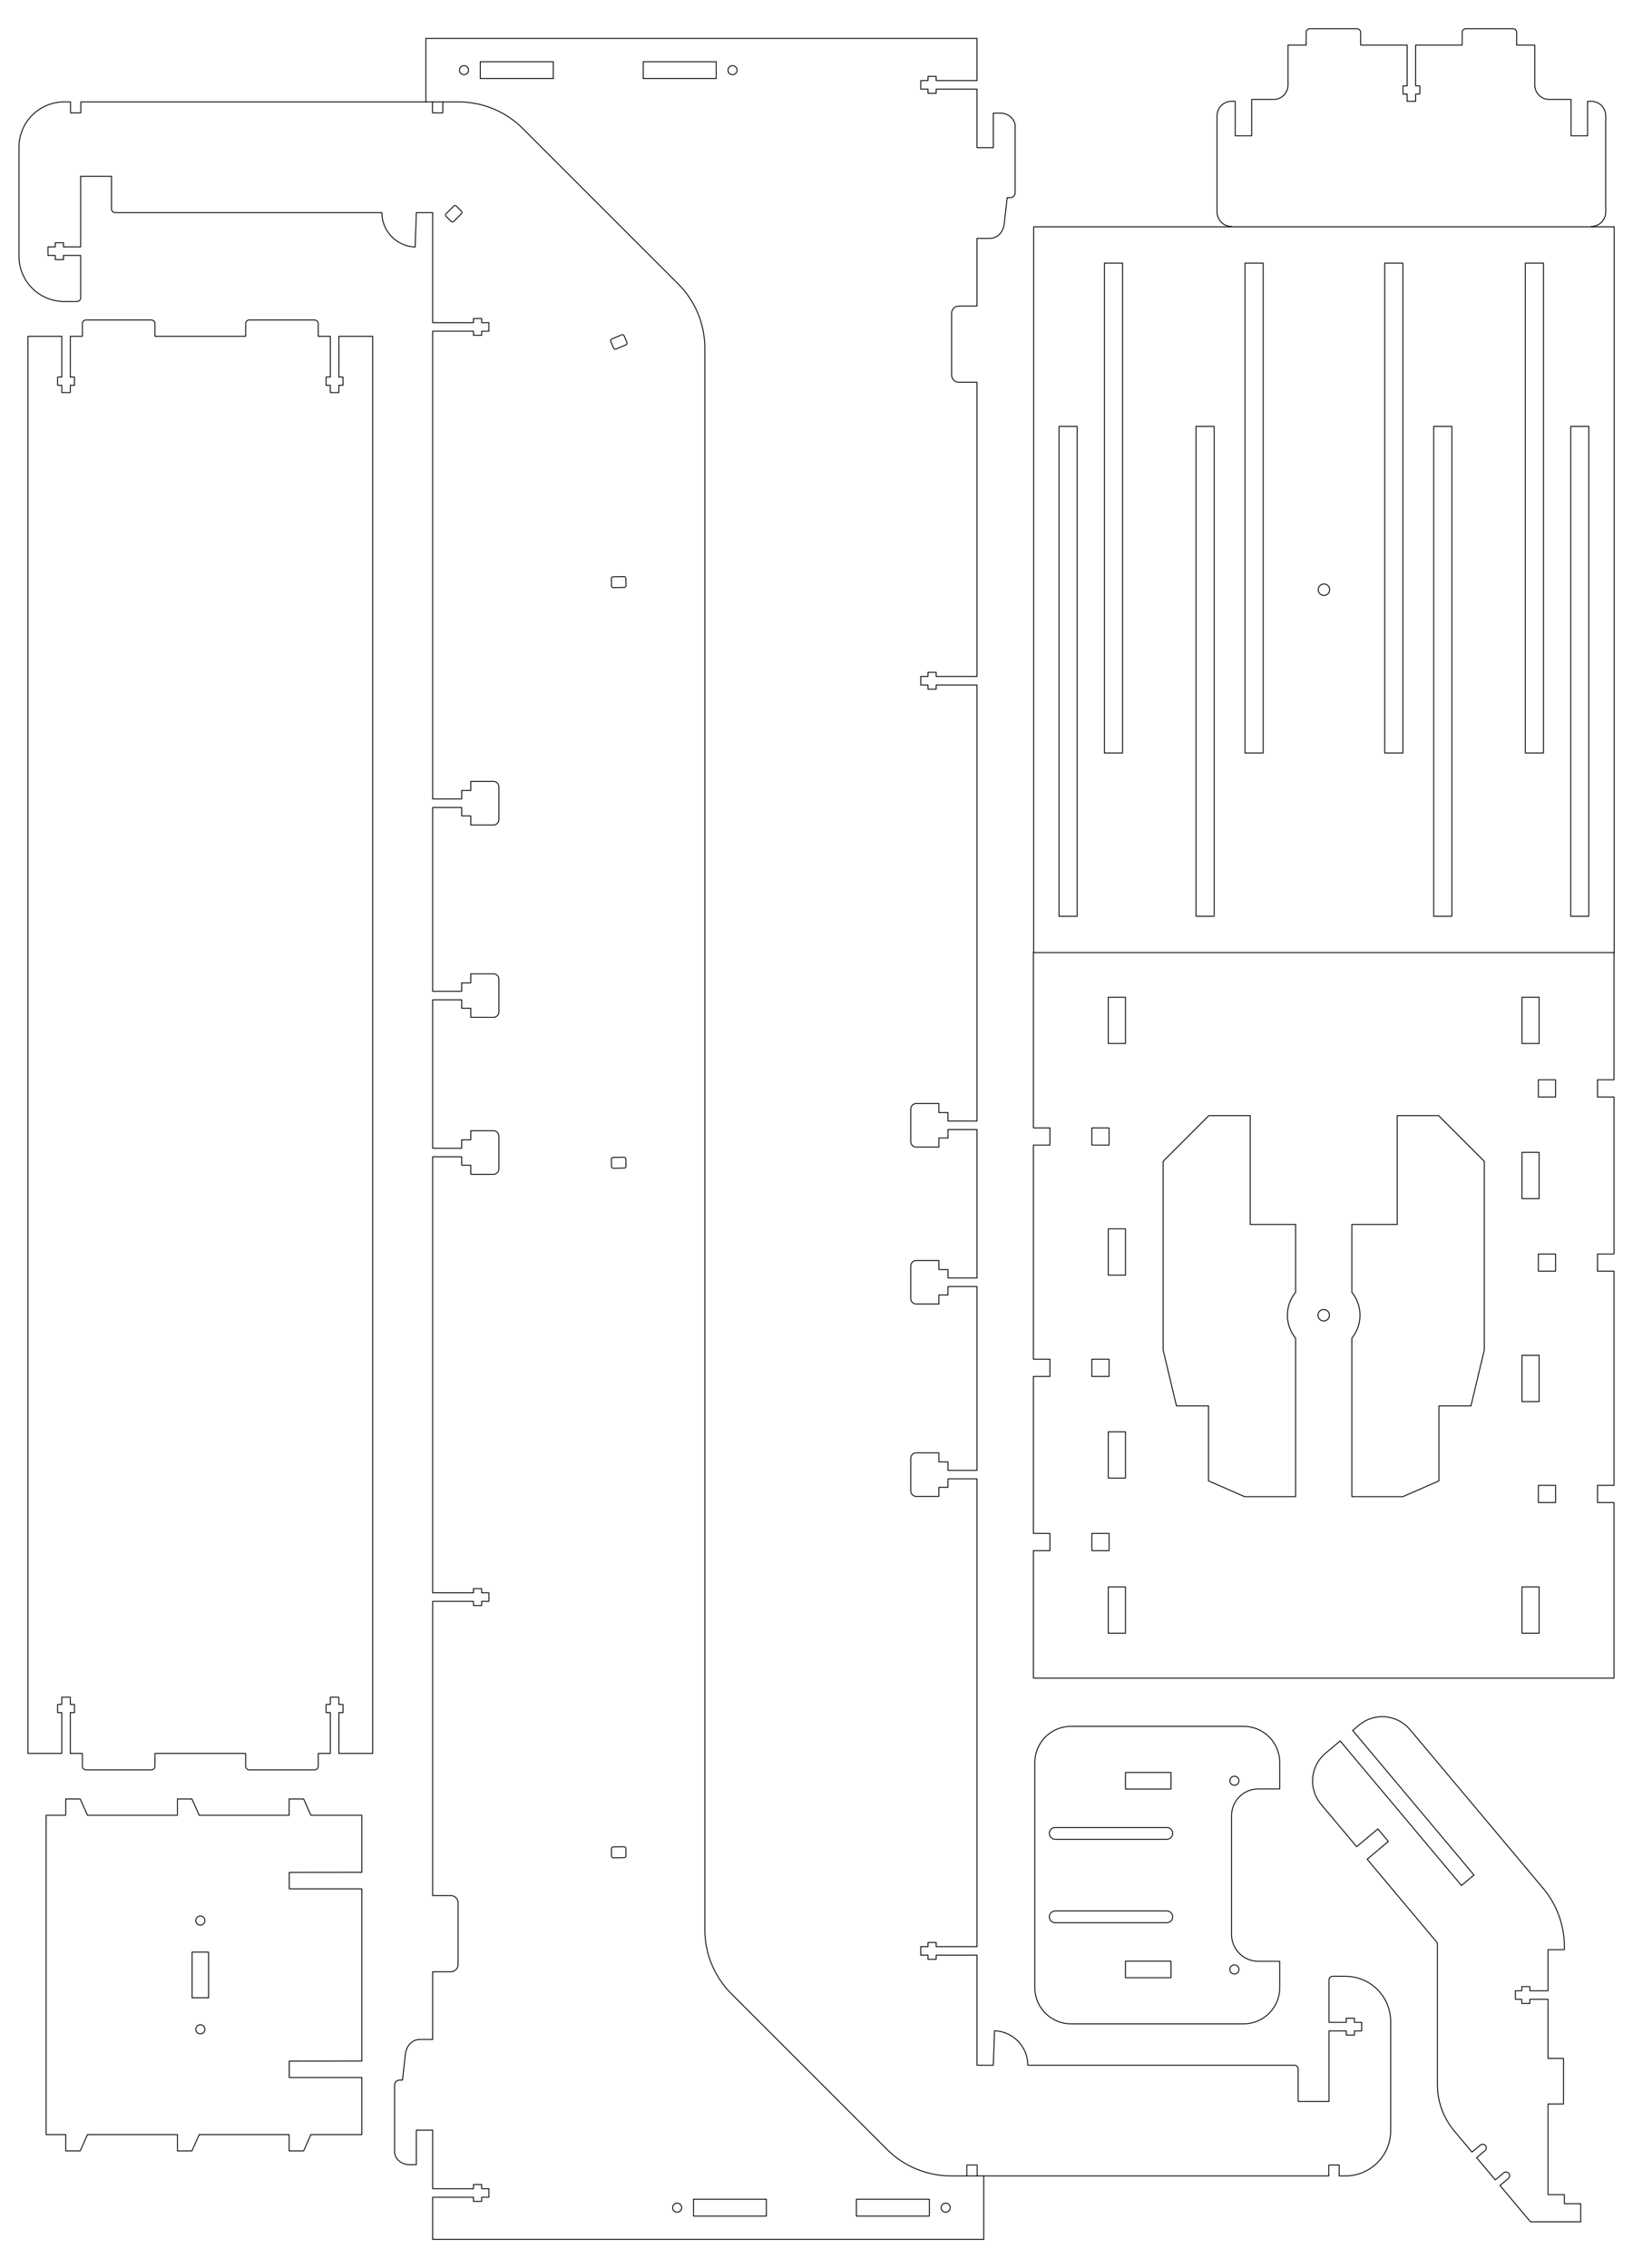 <?xml version="1.0" encoding="UTF-8" standalone="no"?>
<!-- Created with Inkscape (http://www.inkscape.org/) -->

<svg
   xmlns:dc="http://purl.org/dc/elements/1.1/"
   xmlns:cc="http://creativecommons.org/ns#"
   xmlns:rdf="http://www.w3.org/1999/02/22-rdf-syntax-ns#"
   xmlns:svg="http://www.w3.org/2000/svg"
   xmlns="http://www.w3.org/2000/svg"
   xmlns:sodipodi="http://sodipodi.sourceforge.net/DTD/sodipodi-0.dtd"
   xmlns:inkscape="http://www.inkscape.org/namespaces/inkscape"
   width="900mm"
   height="1250mm"
   viewBox="0 0 3188.976 4429.134"
   id="svg46764"
   version="1.1"
   inkscape:version="0.91 r13725"
   sodipodi:docname="C-1250x900_mm-mdf_9mm.svg">
  <defs
     id="defs46766" />
  <sodipodi:namedview
     id="base"
     pagecolor="#ffffff"
     bordercolor="#666666"
     borderopacity="1.0"
     inkscape:pageopacity="0.0"
     inkscape:pageshadow="2"
     inkscape:zoom="0.10714432"
     inkscape:cx="366.57757"
     inkscape:cy="2183.3564"
     inkscape:document-units="mm"
     inkscape:current-layer="layer1"
     showgrid="false"
     inkscape:window-width="1152"
     inkscape:window-height="805"
     inkscape:window-x="0"
     inkscape:window-y="0"
     inkscape:window-maximized="1" />
  <g
     inkscape:label="Capa 1"
     inkscape:groupmode="layer"
     id="layer1"
     transform="translate(0,3376.772)">
    <path
       id="path12567"
       d="m 2405.089,-2934.456 c -15.704,0 -28.346,-12.643 -28.346,-28.346 l 0,-187.796 c 0,-15.704 12.642,-28.346 28.346,-28.346 l 7.087,0 0,67.323 32.243,0 0,-70.866 42.519,0 c 15.704,0 28.347,-12.643 28.347,-28.346 l 0,-77.953 35.433,0 0,-24.803 c 0,-3.926 3.161,-7.087 7.087,-7.087 l 92.126,0 c 3.926,0 7.086,3.161 7.086,7.087 l 0,24.803 90.888,0 0,79.724 -8.153,0 0,15.945 8.153,0 0,14.173 16.65,0 0,-14.173 8.153,0 0,-15.945 -8.153,0 0,-79.724 90.888,0 0,-24.803 c 0,-3.926 3.16,-7.087 7.086,-7.087 l 92.126,0 c 3.926,0 7.087,3.161 7.087,7.087 l 0,24.803 35.433,0 0,77.953 c 0,15.704 12.643,28.346 28.346,28.346 l 42.52,0 0,70.866 32.243,0 0,-67.323 7.087,0 c 15.703,0 28.346,12.643 28.346,28.346 l 0,187.796 c 0,15.704 -12.643,28.346 -28.346,28.346"
       style="color:#000000;clip-rule:nonzero;display:inline;overflow:visible;visibility:visible;opacity:1;isolation:auto;mix-blend-mode:normal;color-interpolation:sRGB;color-interpolation-filters:linearRGB;solid-color:#000000;solid-opacity:1;fill:none;fill-opacity:1;fill-rule:nonzero;stroke:#000000;stroke-width:1.772;stroke-linecap:round;stroke-linejoin:round;stroke-miterlimit:4;stroke-dasharray:none;stroke-dashoffset:0;stroke-opacity:1;color-rendering:auto;image-rendering:auto;shape-rendering:auto;text-rendering:auto;enable-background:accumulate"
       inkscape:connector-curvature="0"
       sodipodi:nodetypes="csssccccssccssssccccccccccccccssssccssccccsssc" />
    <g
       transform="matrix(-3.543,0,0,-3.543,7557.65,4363.776)"
       style="display:inline;fill:none;stroke:#000000;stroke-width:0.5;stroke-linecap:round;stroke-linejoin:round;stroke-miterlimit:4;stroke-dasharray:none"
       id="g11232-4">
      <path
         inkscape:connector-curvature="0"
         d="m 1257.393,1679.722 10,0 0,270 -10,0 z"
         style="display:inline;opacity:1;fill:none;fill-opacity:1;stroke:#000000;stroke-width:0.5;stroke-linecap:round;stroke-linejoin:round;stroke-miterlimit:4;stroke-dasharray:none;stroke-dashoffset:0;stroke-opacity:1"
         id="path11188-8" />
      <path
         id="rect11190-1"
         d="m 1243.393,1659.722 320,0 0,400 -320,0 z"
         style="display:inline;opacity:1;fill:none;fill-opacity:1;stroke:#000000;stroke-width:0.5;stroke-linecap:round;stroke-linejoin:round;stroke-miterlimit:4;stroke-dasharray:none;stroke-dashoffset:0;stroke-opacity:1"
         inkscape:connector-curvature="0" />
      <path
         id="path11192-2"
         style="display:inline;opacity:1;fill:none;fill-opacity:1;stroke:#000000;stroke-width:0.5;stroke-linecap:round;stroke-linejoin:round;stroke-miterlimit:4;stroke-dasharray:none;stroke-dashoffset:0;stroke-opacity:1"
         d="m 1539.393,1679.722 10,0 0,270 -10,0 z"
         inkscape:connector-curvature="0" />
      <path
         id="path11194-8"
         style="display:inline;opacity:1;fill:none;fill-opacity:1;stroke:#000000;stroke-width:0.5;stroke-linecap:round;stroke-linejoin:round;stroke-miterlimit:4;stroke-dasharray:none;stroke-dashoffset:0;stroke-opacity:1"
         d="m 1332.892,1679.722 10,0 0,270 -10,0 z"
         inkscape:connector-curvature="0" />
      <path
         id="path11196-9"
         style="display:inline;opacity:1;fill:none;fill-opacity:1;stroke:#000000;stroke-width:0.5;stroke-linecap:round;stroke-linejoin:round;stroke-miterlimit:4;stroke-dasharray:none;stroke-dashoffset:0;stroke-opacity:1"
         d="m 1282.393,1769.722 10,0 0,270 -10,0 z"
         inkscape:connector-curvature="0" />
      <path
         id="path11198-3"
         style="display:inline;opacity:1;fill:none;fill-opacity:1;stroke:#000000;stroke-width:0.5;stroke-linecap:round;stroke-linejoin:round;stroke-miterlimit:4;stroke-dasharray:none;stroke-dashoffset:0;stroke-opacity:1"
         d="m 1514.393,1769.722 10,0 0,270 -10,0 z"
         inkscape:connector-curvature="0" />
      <path
         id="path11206-6"
         style="display:inline;opacity:1;fill:none;fill-opacity:1;stroke:#000000;stroke-width:0.5;stroke-linecap:round;stroke-linejoin:round;stroke-miterlimit:4;stroke-dasharray:none;stroke-dashoffset:0;stroke-opacity:1"
         d="m 1359.892,1769.722 10,0 0,270 -10,0 z"
         inkscape:connector-curvature="0" />
      <path
         inkscape:connector-curvature="0"
         d="m 1463.893,1679.722 10,0 0,270 -10,0 z"
         style="display:inline;opacity:1;fill:none;fill-opacity:1;stroke:#000000;stroke-width:0.5;stroke-linecap:round;stroke-linejoin:round;stroke-miterlimit:4;stroke-dasharray:none;stroke-dashoffset:0;stroke-opacity:1"
         id="path11212-8" />
      <path
         inkscape:connector-curvature="0"
         d="m 1436.893,1769.722 10,0 0,270 -10,0 z"
         style="display:inline;opacity:1;fill:none;fill-opacity:1;stroke:#000000;stroke-width:0.5;stroke-linecap:round;stroke-linejoin:round;stroke-miterlimit:4;stroke-dasharray:none;stroke-dashoffset:0;stroke-opacity:1"
         id="path11214-0" />
      <path
         id="path11228-2"
         d="m 1406.543,1859.722 a 3.15,3.15 0 0 1 -3.15,3.15 3.15,3.15 0 0 1 -3.15,-3.15 3.15,3.15 0 0 1 3.15,-3.15 3.15,3.15 0 0 1 3.15,3.15 z"
         style="color:#000000;clip-rule:nonzero;display:inline;overflow:visible;visibility:visible;opacity:1;isolation:auto;mix-blend-mode:normal;color-interpolation:sRGB;color-interpolation-filters:linearRGB;solid-color:#000000;solid-opacity:1;fill:none;fill-opacity:1;fill-rule:nonzero;stroke:#000000;stroke-width:0.5;stroke-linecap:round;stroke-linejoin:round;stroke-miterlimit:4;stroke-dasharray:none;stroke-dashoffset:0;stroke-opacity:1;color-rendering:auto;image-rendering:auto;shape-rendering:auto;text-rendering:auto;enable-background:accumulate"
         inkscape:connector-curvature="0" />
    </g>
    <g
       transform="matrix(0,3.543,-3.543,0,5305.067,-7071.142)"
       style="display:inline;fill:none;stroke:#000000;stroke-width:0.5;stroke-linecap:round;stroke-linejoin:round;stroke-miterlimit:4;stroke-dasharray:none"
       id="g20382-89-6">
      <path
         id="path20314-6-0"
         d="m 2043.228,1297.914 0,28.061 -9,4 0,8 9,0 0,49.576 -9,4 0,8 9,0 0,49.574 -9,4 0,8 9,0 0,10.789 176,0 0,-10.789 9,0 0,-8 -9,-4 0,-49.574 9,0 0,-8 -9,-4 0,-49.576 9,0 0,-8 -9,-4 0,-28.061 -31.449,0 0,40 -9.051,0 -0.051,-40 -94.898,0 0,40 -9.051,0 -0.051,-40 -31.449,0 z"
         style="display:inline;opacity:1;fill:none;fill-opacity:1;stroke:#000000;stroke-width:0.5;stroke-linecap:round;stroke-linejoin:round;stroke-miterlimit:4;stroke-dasharray:none;stroke-dashoffset:0;stroke-opacity:1"
         inkscape:connector-curvature="0"
         sodipodi:nodetypes="cccccccccccccccccccccccccccccccccccccc" />
      <path
         d="m 2163.691,1386.914 a 2.5,2.5 0 0 1 -2.5,2.5 2.5,2.5 0 0 1 -2.5,-2.5 2.5,2.5 0 0 1 2.5,-2.5 2.5,2.5 0 0 1 2.5,2.5 z"
         style="display:inline;opacity:1;fill:none;fill-opacity:1;stroke:#000000;stroke-width:0.5;stroke-linecap:round;stroke-linejoin:round;stroke-miterlimit:4;stroke-dasharray:none;stroke-dashoffset:0;stroke-opacity:1"
         id="circle20316-4-6"
         inkscape:connector-curvature="0" />
      <path
         d="m 2118.653,1391.464 0,-9.1 25.15,0 0,9.1 z"
         style="display:inline;opacity:1;fill:none;fill-opacity:1;stroke:#000000;stroke-width:0.5;stroke-linecap:round;stroke-linejoin:round;stroke-miterlimit:4;stroke-dasharray:none;stroke-dashoffset:0;stroke-opacity:1"
         id="path20318-3-2"
         inkscape:connector-curvature="0" />
      <path
         d="m 2103.766,1386.914 a 2.5,2.5 0 0 1 -2.5,2.5 2.5,2.5 0 0 1 -2.5,-2.5 2.5,2.5 0 0 1 2.5,-2.5 2.5,2.5 0 0 1 2.5,2.5 z"
         style="display:inline;opacity:1;fill:none;fill-opacity:1;stroke:#000000;stroke-width:0.5;stroke-linecap:round;stroke-linejoin:round;stroke-miterlimit:4;stroke-dasharray:none;stroke-dashoffset:0;stroke-opacity:1"
         id="circle20320-3-6"
         inkscape:connector-curvature="0" />
    </g>
    <path
       style="color:#000000;clip-rule:nonzero;display:inline;overflow:visible;visibility:visible;opacity:1;isolation:auto;mix-blend-mode:normal;color-interpolation:sRGB;color-interpolation-filters:linearRGB;solid-color:#000000;solid-opacity:1;fill:none;fill-opacity:1;fill-rule:nonzero;stroke:#000000;stroke-width:1.772;stroke-linecap:round;stroke-linejoin:round;stroke-miterlimit:4;stroke-dasharray:none;stroke-dashoffset:0;stroke-opacity:1;color-rendering:auto;image-rendering:auto;shape-rendering:auto;text-rendering:auto;enable-background:accumulate"
       d="m 3086.877,961.944 0,-35.432 -31.89,4e-4 0,-17.728 -31.89,7e-4 0,-176.984 30.117,0 0,-88.941 -30.121,0 0,-115.506 -35.442,-7e-4 0,8.149 -15.945,-4e-4 0,-8.149 -12.394,0 0,-16.648 12.404,-7e-4 0,-8.154 15.945,-4e-4 0,8.155 35.432,0 0,-18.784 0,-16.662 0,-44.82 31.89,0 0,-5.855 c 0,-41.699 -14.692,-82.065 -41.496,-114.008 l -36.071,-42.989 -223.827,-266.747 c -25.235,-30.075 -69.763,-33.98 -99.838,-8.744 l -12.214,10.249 236.874,282.296 -24.429,20.498 -236.874,-282.296 -28.5,23.915 c -30.076,25.236 -33.981,69.763 -8.745,99.837 l 69.467,82.787 41.399,-34.738 20.493,24.424 -41.393,34.733 137.123,163.417 0,276.377 0,0.057 c 0,33.309 11.748,65.55 33.158,91.066 l 34.417,41.017 16.286,-13.666 c 3.008,-2.524 7.461,-2.134 9.984,0.874 2.524,3.007 2.134,7.46 -0.873,9.984 l -16.286,13.665 36.441,43.43 16.286,-13.666 c 3.008,-2.524 7.461,-2.134 9.984,0.873 2.524,3.008 2.134,7.46 -0.873,9.984 l -16.286,13.665 59.622,71.055 66.173,0 31.885,0 0.03,0.035 z"
       id="path30000"
       inkscape:connector-curvature="0" />
    <path
       inkscape:connector-curvature="0"
       style="color:#000000;clip-rule:nonzero;display:inline;overflow:visible;visibility:visible;opacity:1;isolation:auto;mix-blend-mode:normal;color-interpolation:sRGB;color-interpolation-filters:linearRGB;solid-color:#000000;solid-opacity:1;fill:none;fill-opacity:1;fill-rule:nonzero;stroke:#000000;stroke-width:1.772;stroke-linecap:round;stroke-linejoin:round;stroke-miterlimit:4;stroke-dasharray:none;stroke-dashoffset:0;stroke-opacity:1;color-rendering:auto;image-rendering:auto;shape-rendering:auto;text-rendering:auto;enable-background:accumulate"
       d="m 54.556,47.262 66.084,0 0,-79.724 -8.152,0 0,-15.945 8.152,0 0,-14.173 16.651,0 0,14.173 8.152,0 0,15.945 -8.152,0 0,79.724 23.564,0 0,24.983 c 0,3.926 3.161,7.087 7.087,7.087 l 127.559,0 c 3.926,0 7.087,-3.161 7.087,-7.087 l 0,-24.983 177.166,0 0,24.983 c 0,3.926 3.161,7.087 7.087,7.087 l 127.559,0 c 3.926,0 7.087,-3.161 7.087,-7.087 l 0,-24.983 23.564,0 0,-79.724 -8.152,0 0,-15.945 8.152,0 0,-14.173 16.651,0 0,14.173 8.152,0 0,15.945 -8.152,0 0,79.724 66.084,0 0,-2767.325 -66.084,0 0,79.725 8.152,0 0,15.945 -8.152,0 0,14.173 -16.651,0 0,-14.173 -8.152,0 0,-15.945 8.152,0 0,-79.725 -23.564,0 0,-24.803 c 0,-3.926 -3.161,-7.087 -7.087,-7.087 l -127.559,0 c -3.926,0 -7.087,3.161 -7.087,7.087 l 0,24.803 -177.166,0 0,-24.803 c 0,-3.926 -3.161,-7.087 -7.087,-7.087 l -127.559,0 c -3.926,0 -7.087,3.161 -7.087,7.087 l 0,24.803 -23.564,0 0,79.725 8.152,0 0,15.945 -8.152,0 0,14.173 -16.651,0 0,-14.173 -8.152,0 0,-15.945 8.152,0 0,-79.725 -66.084,0 z"
       id="rect12916"
       sodipodi:nodetypes="ccccccccccccccssssccssssccccccccccccccccccccccccccccssssccssssccccccccccccccc" />
    <g
       style="display:inline;fill:none;stroke:#000000;stroke-width:0.5;stroke-miterlimit:4;stroke-dasharray:none"
       id="g29940-1"
       transform="matrix(0,-3.543,3.543,0,-19636.661,1388.757)">
      <path
         inkscape:connector-curvature="0"
         id="path20328-86-8"
         d="m 359.023,6162.706 9.1,0 0,25.1 -9.1,0 z"
         style="display:inline;opacity:1;fill:none;fill-opacity:1;stroke:#000000;stroke-width:0.5;stroke-linecap:round;stroke-linejoin:round;stroke-miterlimit:4;stroke-dasharray:none;stroke-dashoffset:0;stroke-opacity:1" />
      <path
         style="display:inline;opacity:1;fill:none;fill-opacity:1;stroke:#000000;stroke-width:0.5;stroke-linecap:round;stroke-linejoin:round;stroke-miterlimit:4;stroke-dasharray:none;stroke-dashoffset:0;stroke-opacity:1"
         d="m 255.023,6162.706 9.1,0 0,25.1 -9.1,0 z"
         id="path20330-0-7"
         inkscape:connector-curvature="0" />
      <path
         sodipodi:nodetypes="sssssss"
         d="m 288.573,6120.756 c 1.8,0 3.25,1.45 3.25,3.25 l 0,61.5 c 0,1.8 -1.45,3.25 -3.25,3.25 -1.8,0 -3.25,-1.45 -3.25,-3.25 l 0,-61.5 c 0,-1.8 1.45,-3.25 3.25,-3.25 z"
         style="display:inline;opacity:1;fill:none;fill-opacity:1;stroke:#000000;stroke-width:0.5;stroke-linecap:round;stroke-linejoin:round;stroke-miterlimit:4;stroke-dasharray:none;stroke-dashoffset:0;stroke-opacity:1"
         id="rect20334-4-9"
         inkscape:connector-curvature="0" />
      <path
         d="m 366.073,6222.756 a 2.5,2.5 0 0 1 -2.5,2.5 2.5,2.5 0 0 1 -2.5,-2.5 2.5,2.5 0 0 1 2.5,-2.5 2.5,2.5 0 0 1 2.5,2.5 z"
         style="display:inline;opacity:1;fill:none;fill-opacity:1;stroke:#000000;stroke-width:0.5;stroke-linecap:round;stroke-linejoin:round;stroke-miterlimit:4;stroke-dasharray:none;stroke-dashoffset:0;stroke-opacity:1"
         id="circle20336-8-2"
         inkscape:connector-curvature="0" />
      <path
         d="m 262.073,6222.756 a 2.5,2.5 0 0 1 -2.5,2.5 2.5,2.5 0 0 1 -2.5,-2.5 2.5,2.5 0 0 1 2.5,-2.5 2.5,2.5 0 0 1 2.5,2.5 z"
         style="display:inline;opacity:1;fill:none;fill-opacity:1;stroke:#000000;stroke-width:0.5;stroke-linecap:round;stroke-linejoin:round;stroke-miterlimit:4;stroke-dasharray:none;stroke-dashoffset:0;stroke-opacity:1"
         id="circle20338-8-0"
         inkscape:connector-curvature="0" />
      <path
         id="rect14000-9-2"
         d="m 249.574,6112.756 c -11.08,0 -20,8.92 -20,20 l 0,95 c 0,11.08 8.92,20 20,20 l 14.5,0 0,-11.795 c 0,-8.18 6.584,-14.766 14.764,-14.766 l 65.471,0 c 8.18,0 14.766,6.586 14.766,14.766 l 0,11.795 14.5,0 c 11.08,0 20,-8.92 20,-20 l 0,-95 c 0,-11.08 -8.92,-20 -20,-20 l -124,0 z"
         style="color:#000000;clip-rule:nonzero;display:inline;overflow:visible;visibility:visible;opacity:1;isolation:auto;mix-blend-mode:normal;color-interpolation:sRGB;color-interpolation-filters:linearRGB;solid-color:#000000;solid-opacity:1;fill:none;fill-opacity:1;fill-rule:nonzero;stroke:#000000;stroke-width:0.5;stroke-linecap:round;stroke-linejoin:round;stroke-miterlimit:4;stroke-dasharray:none;stroke-dashoffset:0;stroke-opacity:1;color-rendering:auto;image-rendering:auto;shape-rendering:auto;text-rendering:auto;enable-background:accumulate"
         inkscape:connector-curvature="0" />
      <path
         inkscape:connector-curvature="0"
         id="path14002-7-3"
         style="display:inline;opacity:1;fill:none;fill-opacity:1;stroke:#000000;stroke-width:0.5;stroke-linecap:round;stroke-linejoin:round;stroke-miterlimit:4;stroke-dasharray:none;stroke-dashoffset:0;stroke-opacity:1"
         d="m 334.573,6120.756 c 1.8,0 3.25,1.45 3.25,3.25 l 0,61.5 c 0,1.8 -1.45,3.25 -3.25,3.25 -1.8,0 -3.25,-1.45 -3.25,-3.25 l 0,-61.5 c 0,-1.8 1.45,-3.25 3.25,-3.25 z"
         sodipodi:nodetypes="sssssss" />
    </g>
    <g
       id="g29418"
       transform="translate(-1.314,-0.651)">
      <path
         id="path11156-2"
         transform="translate(0,-3376.772)"
         d="m 2019.379,1860.291 0,342.815 32.242,0 0,0.709 0,32.244 0,0.709 -32.242,0 0,418.111 32.242,0 0,0.705 0,32.25 0,0.705 -32.242,0 0,306.496 32.242,0 0,0.705 0,32.25 0,0.705 -32.242,0 0,248.918 1133.859,0 0,-342.815 -32.25,0 0,-0.709 0,-32.244 0,-0.709 32.25,0 0,-418.111 -32.25,0 0,-0.705 0,-32.25 0,-0.705 32.25,0 0,-306.496 -32.25,0 0,-0.705 0,-32.25 0,-0.705 32.25,0 0,-248.918"
         style="display:inline;opacity:1;fill:none;fill-opacity:1;stroke:#000000;stroke-width:1.772;stroke-linecap:round;stroke-linejoin:round;stroke-miterlimit:4;stroke-dasharray:none;stroke-dashoffset:0;stroke-opacity:1"
         inkscape:connector-curvature="0"
         sodipodi:nodetypes="cccccccccccccccccccccccccccccccccccccccc" />
      <path
         inkscape:connector-curvature="0"
         id="path11182-7"
         d="m 2740.794,-453.491 70.52,-30.865 0,-146.3 62.52,0 26.063,-109.351 0,-368.325 -89.247,-89.254 -80.832,0 0,212.599 -88.583,0 0,132.445 a 70.866,70.866 0 0 1 15.938,44.72 70.866,70.866 0 0 1 -15.938,44.7 l 0,309.631 99.559,0 z"
         style="fill:none;fill-opacity:1;stroke:#000000;stroke-width:1.772;stroke-linecap:round;stroke-linejoin:round;stroke-miterlimit:4;stroke-dasharray:none;stroke-dashoffset:0" />
      <path
         inkscape:connector-curvature="0"
         id="path11186-7"
         d="m 2531.385,-453.491 0,-309.604 a 70.866,70.866 0 0 1 -15.945,-44.727 70.866,70.866 0 0 1 15.945,-44.7 l 0,-132.466 -88.583,0 0,-212.599 -80.832,0 -89.247,89.254 0,368.325 26.063,109.351 62.52,0 0,146.3 70.52,30.865 99.559,0 z"
         style="fill:none;fill-opacity:1;stroke:#000000;stroke-width:1.772;stroke-linecap:round;stroke-linejoin:round;stroke-miterlimit:4;stroke-dasharray:none;stroke-dashoffset:0" />
      <path
         inkscape:connector-curvature="0"
         id="circle11244-5"
         d="m 2575.147,-807.82 a 11.161,11.161 0 0 1 11.161,-11.161 11.161,11.161 0 0 1 11.161,11.161 11.161,11.161 0 0 1 -11.161,11.161 11.161,11.161 0 0 1 -11.161,-11.161 z"
         style="fill:none;fill-opacity:1;stroke:#000000;stroke-width:1.772;stroke-linecap:round;stroke-linejoin:round;stroke-miterlimit:4;stroke-dasharray:none;stroke-dashoffset:0" />
      <path
         id="path29358"
         d="m 2973.412,-277.209 33.661,0 0,90.354 -33.661,0 z"
         style="display:inline;opacity:1;fill:none;fill-opacity:1;stroke:#000000;stroke-width:1.772;stroke-linecap:round;stroke-linejoin:round;stroke-miterlimit:4;stroke-dasharray:none;stroke-dashoffset:0;stroke-opacity:1"
         inkscape:connector-curvature="0" />
      <path
         inkscape:connector-curvature="0"
         style="display:inline;opacity:1;fill:none;fill-opacity:1;stroke:#000000;stroke-width:1.772;stroke-linecap:round;stroke-linejoin:round;stroke-miterlimit:4;stroke-dasharray:none;stroke-dashoffset:0;stroke-opacity:1"
         d="m 2165.538,-1428.785 33.661,0 0,90.354 -33.661,0 z"
         id="path29360" />
      <path
         inkscape:connector-curvature="0"
         style="display:inline;opacity:1;fill:none;fill-opacity:1;stroke:#000000;stroke-width:1.772;stroke-linecap:round;stroke-linejoin:round;stroke-miterlimit:4;stroke-dasharray:none;stroke-dashoffset:0;stroke-opacity:1"
         d="m 2165.538,-976.481 33.661,0 0,90.354 -33.661,0 z"
         id="path29362" />
      <path
         inkscape:connector-curvature="0"
         style="display:inline;opacity:1;fill:none;fill-opacity:1;stroke:#000000;stroke-width:1.772;stroke-linecap:round;stroke-linejoin:round;stroke-miterlimit:4;stroke-dasharray:none;stroke-dashoffset:0;stroke-opacity:1"
         d="m 2165.538,-580.162 33.661,0 0,90.354 -33.661,0 z"
         id="path29364" />
      <path
         inkscape:connector-curvature="0"
         style="display:inline;opacity:1;fill:none;fill-opacity:1;stroke:#000000;stroke-width:1.772;stroke-linecap:round;stroke-linejoin:round;stroke-miterlimit:4;stroke-dasharray:none;stroke-dashoffset:0;stroke-opacity:1"
         d="m 2165.538,-277.209 33.661,0 0,90.354 -33.661,0 z"
         id="path29366" />
      <path
         inkscape:connector-curvature="0"
         style="display:inline;opacity:1;fill:none;fill-opacity:1;stroke:#000000;stroke-width:1.772;stroke-linecap:round;stroke-linejoin:round;stroke-miterlimit:4;stroke-dasharray:none;stroke-dashoffset:0;stroke-opacity:1"
         d="m 2973.412,-1428.785 33.661,0 0,90.354 -33.661,0 z"
         id="path29368" />
      <path
         inkscape:connector-curvature="0"
         style="display:inline;opacity:1;fill:none;fill-opacity:1;stroke:#000000;stroke-width:1.772;stroke-linecap:round;stroke-linejoin:round;stroke-miterlimit:4;stroke-dasharray:none;stroke-dashoffset:0;stroke-opacity:1"
         d="m 2973.412,-1125.832 33.661,0 0,90.354 -33.661,0 z"
         id="path29370" />
      <path
         inkscape:connector-curvature="0"
         style="display:inline;opacity:1;fill:none;fill-opacity:1;stroke:#000000;stroke-width:1.772;stroke-linecap:round;stroke-linejoin:round;stroke-miterlimit:4;stroke-dasharray:none;stroke-dashoffset:0;stroke-opacity:1"
         d="m 2973.412,-729.512 33.661,0 0,90.354 -33.661,0 z"
         id="path29372" />
      <path
         style="display:inline;opacity:1;fill:none;fill-opacity:1;stroke:#000000;stroke-width:1.772;stroke-linecap:round;stroke-linejoin:round;stroke-miterlimit:4;stroke-dasharray:none;stroke-dashoffset:0;stroke-opacity:1"
         d="m 2167.132,-1173.666 0,33.661 -33.661,0 0,-33.661 z"
         id="path29376"
         inkscape:connector-curvature="0"
         sodipodi:nodetypes="ccccc" />
      <path
         style="display:inline;opacity:1;fill:none;fill-opacity:1;stroke:#000000;stroke-width:1.772;stroke-linecap:round;stroke-linejoin:round;stroke-miterlimit:4;stroke-dasharray:none;stroke-dashoffset:0;stroke-opacity:1"
         d="m 2167.133,-721.894 0,33.661 -33.661,0 0,-33.661 z"
         id="path29378"
         inkscape:connector-curvature="0"
         sodipodi:nodetypes="ccccc" />
      <path
         style="display:inline;opacity:1;fill:none;fill-opacity:1;stroke:#000000;stroke-width:1.772;stroke-linecap:round;stroke-linejoin:round;stroke-miterlimit:4;stroke-dasharray:none;stroke-dashoffset:0;stroke-opacity:1"
         d="m 2167.133,-381.736 0,33.661 -33.661,0 0,-33.661 z"
         id="path29380"
         inkscape:connector-curvature="0"
         sodipodi:nodetypes="ccccc" />
      <path
         style="display:inline;opacity:1;fill:none;fill-opacity:1;stroke:#000000;stroke-width:1.772;stroke-linecap:round;stroke-linejoin:round;stroke-miterlimit:4;stroke-dasharray:none;stroke-dashoffset:0;stroke-opacity:1"
         d="m 3039.141,-1267.564 0,33.661 -33.661,0 0,-33.661 z"
         id="path29382"
         inkscape:connector-curvature="0"
         sodipodi:nodetypes="ccccc" />
      <path
         style="display:inline;opacity:1;fill:none;fill-opacity:1;stroke:#000000;stroke-width:1.772;stroke-linecap:round;stroke-linejoin:round;stroke-miterlimit:4;stroke-dasharray:none;stroke-dashoffset:0;stroke-opacity:1"
         d="m 3039.141,-927.406 0,33.661 -33.661,0 0,-33.661 z"
         id="path29384"
         inkscape:connector-curvature="0"
         sodipodi:nodetypes="ccccc" />
      <path
         style="display:inline;opacity:1;fill:none;fill-opacity:1;stroke:#000000;stroke-width:1.772;stroke-linecap:round;stroke-linejoin:round;stroke-miterlimit:4;stroke-dasharray:none;stroke-dashoffset:0;stroke-opacity:1"
         d="m 3039.141,-475.634 0,33.661 -33.661,0 0,-33.661 z"
         id="path29386"
         inkscape:connector-curvature="0"
         sodipodi:nodetypes="ccccc" />
    </g>
    <g
       id="g35349"
       transform="translate(-4758.136,-7234.43)">
      <path
         inkscape:connector-curvature="0"
         style="color:#000000;clip-rule:nonzero;display:inline;overflow:visible;visibility:visible;opacity:1;isolation:auto;mix-blend-mode:normal;color-interpolation:sRGB;color-interpolation-filters:linearRGB;solid-color:#000000;solid-opacity:1;fill:none;fill-opacity:1;fill-rule:nonzero;stroke:#000000;stroke-width:1.772;stroke-linecap:round;stroke-linejoin:round;stroke-miterlimit:4;stroke-dasharray:none;stroke-dashoffset:0;stroke-opacity:1;color-rendering:auto;image-rendering:auto;shape-rendering:auto;text-rendering:auto;enable-background:accumulate"
         d="m 5589.836,4056.674 -673.82,0 0,21.277 -0.355,0 0,0 -19.488,0 0,0 -0.353,0 0,-21.277 -12.047,0 0,0 0,0 c -49.075,0 -88.584,39.509 -88.584,88.584 l 0,212.598 c 0,49.075 39.509,88.584 88.584,88.584 l 24.803,0 c 3.914,0 7.086,-3.174 7.086,-7.088 l 0,-82.887 -33.662,0 0,8.152 -15.943,0 0,-8.152 -14.174,0 0,-16.65 14.174,0 0,-8.152 15.943,0 0,8.152 33.662,0 0,-137.844 60.236,0 0,63.779 c 0,3.914 3.172,7.088 7.086,7.088 l 520.867,0 c 0,36.39 28.891,65.959 64.977,67.205 l 2.346,-67.205 31.891,0 0,67.322 0,147.572 79.725,0 0,-8.152 15.945,0 0,8.152 14.172,0 0,16.652 -14.172,0 0,8.152 -15.945,0 0,-8.152 -79.725,0 0,913.453 56.693,0 0,-16.477 17.717,0 0,-17.717 31.889,0 8.859,0 3.543,0 c 5.889,0 10.629,4.74 10.629,10.629 l 0,63.779 c 0,5.889 -4.74,10.631 -10.629,10.631 l -3.543,0 -8.859,0 -31.889,0 0,-17.717 -17.717,0 0,-16.479 -56.693,0 0,358.941 56.693,0 0,-16.479 17.717,0 0,-17.717 31.889,0 8.859,0 3.543,0 c 5.889,0 10.629,4.742 10.629,10.631 l 0,63.779 c 0,5.889 -4.74,10.629 -10.629,10.629 l -3.543,0 -8.859,0 -31.889,0 0,-17.715 -17.717,0 0,-16.479 -56.693,0 0,289.846 56.693,0 0,-16.479 17.717,0 0,-17.717 31.889,0 8.859,0 3.543,0 c 5.889,0 10.629,4.742 10.629,10.631 l 0,63.779 c 0,5.889 -4.74,10.631 -10.629,10.631 l -3.543,0 -8.859,0 -31.889,0 0,-17.717 -17.717,0 0,-16.479 -56.693,0 0,851.474 79.725,0 0,-8.152 15.945,0 0,8.152 14.172,0 0,16.651 -14.172,0 0,8.152 -15.945,0 0,-8.152 -79.725,0 0,574.549 35.434,0 c 7.852,0 14.172,6.321 14.172,14.173 l 0,120.473 c 0,7.852 -6.32,14.172 -14.172,14.172 l -35.434,0 0,132.162 -10.631,0 -7.086,0 -7.086,0 c -15.704,0 -26.581,12.741 -28.348,28.346 l -5.777,51.066 -5.945,0 c -5.284,0 -9.537,4.254 -9.537,9.537 l 0,127.186 0,0.01 c -1.766,15.604 12.644,28.347 28.348,28.347 l 14.172,0 0,-67.324 5.855,0 26.035,0 0,114.272 79.725,0 0,-8.153 15.945,0 0,8.153 14.172,0 0,16.652 -14.172,0 0,8.152 -15.945,0 0,-8.152 -79.725,0 0,82.375 531.496,0 544.723,0 0,-124.016"
         id="path35682" />
      <path
         inkscape:connector-curvature="0"
         style="color:#000000;clip-rule:nonzero;display:inline;overflow:visible;visibility:visible;opacity:1;isolation:auto;mix-blend-mode:normal;color-interpolation:sRGB;color-interpolation-filters:linearRGB;solid-color:#000000;solid-opacity:1;fill:none;fill-opacity:1;fill-rule:nonzero;stroke:#000000;stroke-width:1.772;stroke-linecap:round;stroke-linejoin:round;stroke-miterlimit:4;stroke-dasharray:none;stroke-dashoffset:0;stroke-opacity:1;color-rendering:auto;image-rendering:auto;shape-rendering:auto;text-rendering:auto;enable-background:accumulate"
         d="m 5622.904,4056.677 0,21.273 -0.353,0 0,0.01 -19.488,0 0,-0.01 -0.355,0 0,-21.273"
         id="path30063" />
      <path
         style="color:#000000;clip-rule:nonzero;display:inline;overflow:visible;visibility:visible;opacity:1;isolation:auto;mix-blend-mode:normal;color-interpolation:sRGB;color-interpolation-filters:linearRGB;solid-color:#000000;solid-opacity:1;fill:none;fill-opacity:1;fill-rule:nonzero;stroke:#000000;stroke-width:1.772;stroke-linecap:round;stroke-linejoin:round;stroke-miterlimit:4;stroke-dasharray:none;stroke-dashoffset:0;stroke-opacity:1;color-rendering:auto;image-rendering:auto;shape-rendering:auto;text-rendering:auto;enable-background:accumulate"
         d="m 6089.319,8168.681 a 8.858,8.858 0 0 1 -8.858,8.858 8.858,8.858 0 0 1 -8.858,-8.858 8.858,8.858 0 0 1 8.858,-8.858 8.858,8.858 0 0 1 8.858,8.858 z"
         id="path30073"
         inkscape:connector-curvature="0" />
      <path
         inkscape:connector-curvature="0"
         id="path30075"
         d="m 6613.729,8168.681 a 8.858,8.858 0 0 1 -8.858,8.858 8.858,8.858 0 0 1 -8.858,-8.858 8.858,8.858 0 0 1 8.858,-8.858 8.858,8.858 0 0 1 8.858,8.858 z"
         style="color:#000000;clip-rule:nonzero;display:inline;overflow:visible;visibility:visible;opacity:1;isolation:auto;mix-blend-mode:normal;color-interpolation:sRGB;color-interpolation-filters:linearRGB;solid-color:#000000;solid-opacity:1;fill:none;fill-opacity:1;fill-rule:nonzero;stroke:#000000;stroke-width:1.772;stroke-linecap:round;stroke-linejoin:round;stroke-miterlimit:4;stroke-dasharray:none;stroke-dashoffset:0;stroke-opacity:1;color-rendering:auto;image-rendering:auto;shape-rendering:auto;text-rendering:auto;enable-background:accumulate" />
      <path
         inkscape:connector-curvature="0"
         id="path30077"
         d="m 6254.792,8152.204 0,32.953 -142.441,0 0,-32.953 z"
         style="color:#000000;clip-rule:nonzero;display:inline;overflow:visible;visibility:visible;opacity:1;isolation:auto;mix-blend-mode:normal;color-interpolation:sRGB;color-interpolation-filters:linearRGB;solid-color:#000000;solid-opacity:1;fill:none;fill-opacity:1;fill-rule:nonzero;stroke:#000000;stroke-width:1.772;stroke-linecap:round;stroke-linejoin:round;stroke-miterlimit:4;stroke-dasharray:none;stroke-dashoffset:0;stroke-opacity:1;color-rendering:auto;image-rendering:auto;shape-rendering:auto;text-rendering:auto;enable-background:accumulate" />
      <path
         inkscape:connector-curvature="0"
         id="path30079"
         d="m 6572.981,8152.204 0,32.953 -142.441,0 0,-32.953 z"
         style="color:#000000;clip-rule:nonzero;display:inline;overflow:visible;visibility:visible;opacity:1;isolation:auto;mix-blend-mode:normal;color-interpolation:sRGB;color-interpolation-filters:linearRGB;solid-color:#000000;solid-opacity:1;fill:none;fill-opacity:1;fill-rule:nonzero;stroke:#000000;stroke-width:1.772;stroke-linecap:round;stroke-linejoin:round;stroke-miterlimit:4;stroke-dasharray:none;stroke-dashoffset:0;stroke-opacity:1;color-rendering:auto;image-rendering:auto;shape-rendering:auto;text-rendering:auto;enable-background:accumulate" />
      <path
         id="rect30083"
         d="m 5659.237,4275.048 -15.033,15.033 c -1.388,1.388 -3.623,1.388 -5.011,0 l -10.022,-10.022 c -1.388,-1.388 -1.388,-3.623 0,-5.011 l 15.033,-15.033 c 1.388,-1.388 3.623,-1.388 5.011,0 l 10.022,10.022 c 1.388,1.388 1.388,3.623 0,5.011 z"
         style="color:#000000;clip-rule:nonzero;display:inline;overflow:visible;visibility:visible;opacity:1;isolation:auto;mix-blend-mode:normal;color-interpolation:sRGB;color-interpolation-filters:linearRGB;solid-color:#000000;solid-opacity:1;fill:none;fill-opacity:1;fill-rule:nonzero;stroke:#000000;stroke-width:1.772;stroke-linecap:round;stroke-linejoin:round;stroke-miterlimit:4;stroke-dasharray:none;stroke-dashoffset:0;stroke-opacity:1;color-rendering:auto;image-rendering:auto;shape-rendering:auto;text-rendering:auto;enable-background:accumulate"
         inkscape:connector-curvature="0" />
      <path
         id="rect30085"
         d="m 5980.585,4531.024 -19.57,8.307 c -1.807,0.767 -3.879,-0.07 -4.646,-1.877 l -5.538,-13.046 c -0.767,-1.807 0.07,-3.879 1.877,-4.646 l 19.57,-8.307 c 1.807,-0.767 3.879,0.07 4.646,1.877 l 5.538,13.047 c 0.767,1.807 -0.07,3.879 -1.877,4.646 z"
         style="color:#000000;clip-rule:nonzero;display:inline;overflow:visible;visibility:visible;opacity:1;isolation:auto;mix-blend-mode:normal;color-interpolation:sRGB;color-interpolation-filters:linearRGB;solid-color:#000000;solid-opacity:1;fill:none;fill-opacity:1;fill-rule:nonzero;stroke:#000000;stroke-width:1.772;stroke-linecap:round;stroke-linejoin:round;stroke-miterlimit:4;stroke-dasharray:none;stroke-dashoffset:0;stroke-opacity:1;color-rendering:auto;image-rendering:auto;shape-rendering:auto;text-rendering:auto;enable-background:accumulate"
         inkscape:connector-curvature="0" />
      <path
         id="rect30087"
         d="m 5977.15,5004.853 -21.257,0.371 c -1.963,0.034 -3.57,-1.518 -3.605,-3.481 l -0.247,-14.171 c -0.034,-1.963 1.518,-3.57 3.481,-3.605 l 21.257,-0.371 c 1.963,-0.034 3.57,1.518 3.605,3.481 l 0.247,14.171 c 0.034,1.963 -1.518,3.57 -3.481,3.605 z"
         style="color:#000000;clip-rule:nonzero;display:inline;overflow:visible;visibility:visible;opacity:1;isolation:auto;mix-blend-mode:normal;color-interpolation:sRGB;color-interpolation-filters:linearRGB;solid-color:#000000;solid-opacity:1;fill:none;fill-opacity:1;fill-rule:nonzero;stroke:#000000;stroke-width:1.772;stroke-linecap:round;stroke-linejoin:round;stroke-miterlimit:4;stroke-dasharray:none;stroke-dashoffset:0;stroke-opacity:1;color-rendering:auto;image-rendering:auto;shape-rendering:auto;text-rendering:auto;enable-background:accumulate"
         inkscape:connector-curvature="0" />
      <path
         id="rect30089"
         d="m 5977.151,6138.713 -21.257,0.371 c -1.963,0.034 -3.57,-1.518 -3.605,-3.481 l -0.247,-14.171 c -0.034,-1.963 1.518,-3.57 3.481,-3.605 l 21.257,-0.371 c 1.963,-0.034 3.57,1.518 3.605,3.481 l 0.247,14.171 c 0.034,1.963 -1.518,3.57 -3.481,3.605 z"
         style="color:#000000;clip-rule:nonzero;display:inline;overflow:visible;visibility:visible;opacity:1;isolation:auto;mix-blend-mode:normal;color-interpolation:sRGB;color-interpolation-filters:linearRGB;solid-color:#000000;solid-opacity:1;fill:none;fill-opacity:1;fill-rule:nonzero;stroke:#000000;stroke-width:1.772;stroke-linecap:round;stroke-linejoin:round;stroke-miterlimit:4;stroke-dasharray:none;stroke-dashoffset:0;stroke-opacity:1;color-rendering:auto;image-rendering:auto;shape-rendering:auto;text-rendering:auto;enable-background:accumulate"
         inkscape:connector-curvature="0" />
      <path
         id="rect30091"
         d="m 5977.151,7485.17 -21.257,0.371 c -1.963,0.034 -3.57,-1.518 -3.605,-3.481 l -0.247,-14.171 c -0.034,-1.963 1.518,-3.57 3.481,-3.605 l 21.257,-0.371 c 1.963,-0.034 3.57,1.518 3.605,3.481 l 0.247,14.171 c 0.034,1.963 -1.518,3.57 -3.481,3.605 z"
         style="color:#000000;clip-rule:nonzero;display:inline;overflow:visible;visibility:visible;opacity:1;isolation:auto;mix-blend-mode:normal;color-interpolation:sRGB;color-interpolation-filters:linearRGB;solid-color:#000000;solid-opacity:1;fill:none;fill-opacity:1;fill-rule:nonzero;stroke:#000000;stroke-width:1.772;stroke-linecap:round;stroke-linejoin:round;stroke-miterlimit:4;stroke-dasharray:none;stroke-dashoffset:0;stroke-opacity:1;color-rendering:auto;image-rendering:auto;shape-rendering:auto;text-rendering:auto;enable-background:accumulate"
         inkscape:connector-curvature="0" />
    </g>
    <g
       id="g35460"
       transform="translate(-4758.136,-7234.43)">
      <path
         inkscape:connector-curvature="0"
         id="path35365"
         d="m 6179.798,3994.67 a 8.858,8.858 0 0 1 8.858,-8.858 8.858,8.858 0 0 1 8.858,8.858 8.858,8.858 0 0 1 -8.858,8.858 8.858,8.858 0 0 1 -8.858,-8.858 z"
         style="color:#000000;clip-rule:nonzero;display:inline;overflow:visible;visibility:visible;opacity:1;isolation:auto;mix-blend-mode:normal;color-interpolation:sRGB;color-interpolation-filters:linearRGB;solid-color:#000000;solid-opacity:1;fill:none;fill-opacity:1;fill-rule:nonzero;stroke:#000000;stroke-width:1.772;stroke-linecap:round;stroke-linejoin:round;stroke-miterlimit:4;stroke-dasharray:none;stroke-dashoffset:0;stroke-opacity:1;color-rendering:auto;image-rendering:auto;shape-rendering:auto;text-rendering:auto;enable-background:accumulate" />
      <path
         style="color:#000000;clip-rule:nonzero;display:inline;overflow:visible;visibility:visible;opacity:1;isolation:auto;mix-blend-mode:normal;color-interpolation:sRGB;color-interpolation-filters:linearRGB;solid-color:#000000;solid-opacity:1;fill:none;fill-opacity:1;fill-rule:nonzero;stroke:#000000;stroke-width:1.772;stroke-linecap:round;stroke-linejoin:round;stroke-miterlimit:4;stroke-dasharray:none;stroke-dashoffset:0;stroke-opacity:1;color-rendering:auto;image-rendering:auto;shape-rendering:auto;text-rendering:auto;enable-background:accumulate"
         d="m 5655.388,3994.67 a 8.858,8.858 0 0 1 8.858,-8.858 8.858,8.858 0 0 1 8.858,8.858 8.858,8.858 0 0 1 -8.858,8.858 8.858,8.858 0 0 1 -8.858,-8.858 z"
         id="path35367"
         inkscape:connector-curvature="0" />
      <path
         style="color:#000000;clip-rule:nonzero;display:inline;overflow:visible;visibility:visible;opacity:1;isolation:auto;mix-blend-mode:normal;color-interpolation:sRGB;color-interpolation-filters:linearRGB;solid-color:#000000;solid-opacity:1;fill:none;fill-opacity:1;fill-rule:nonzero;stroke:#000000;stroke-width:1.772;stroke-linecap:round;stroke-linejoin:round;stroke-miterlimit:4;stroke-dasharray:none;stroke-dashoffset:0;stroke-opacity:1;color-rendering:auto;image-rendering:auto;shape-rendering:auto;text-rendering:auto;enable-background:accumulate"
         d="m 6014.325,4011.146 0,-32.953 142.441,0 0,32.953 z"
         id="path35369"
         inkscape:connector-curvature="0" />
      <path
         style="color:#000000;clip-rule:nonzero;display:inline;overflow:visible;visibility:visible;opacity:1;isolation:auto;mix-blend-mode:normal;color-interpolation:sRGB;color-interpolation-filters:linearRGB;solid-color:#000000;solid-opacity:1;fill:none;fill-opacity:1;fill-rule:nonzero;stroke:#000000;stroke-width:1.772;stroke-linecap:round;stroke-linejoin:round;stroke-miterlimit:4;stroke-dasharray:none;stroke-dashoffset:0;stroke-opacity:1;color-rendering:auto;image-rendering:auto;shape-rendering:auto;text-rendering:auto;enable-background:accumulate"
         d="m 5696.136,4011.146 0,-32.953 142.441,0 0,32.953 z"
         id="path35371"
         inkscape:connector-curvature="0" />
      <path
         id="path35449"
         d="m 6646.213,8106.677 0,-21.273 0.353,0 0,-0.01 19.488,0 0,0.01 0.355,0 0,21.273"
         style="color:#000000;clip-rule:nonzero;display:inline;overflow:visible;visibility:visible;opacity:1;isolation:auto;mix-blend-mode:normal;color-interpolation:sRGB;color-interpolation-filters:linearRGB;solid-color:#000000;solid-opacity:1;fill:none;fill-opacity:1;fill-rule:nonzero;stroke:#000000;stroke-width:1.772;stroke-linecap:round;stroke-linejoin:round;stroke-miterlimit:4;stroke-dasharray:none;stroke-dashoffset:0;stroke-opacity:1;color-rendering:auto;image-rendering:auto;shape-rendering:auto;text-rendering:auto;enable-background:accumulate"
         inkscape:connector-curvature="0" />
      <path
         sodipodi:nodetypes="cccccccccccsssssccccccccccccccssccccccccccccccccccccccccssssccccccccccccccssssccccccccccccccssssccccccccccccccccccccssssccccsccssccsccccccccccccccccccccsscsssssc"
         inkscape:connector-curvature="0"
         id="path35363"
         d="m 7353.101,8106.677 0,-21.277 0.355,0 0,0 19.488,0 0,0 0.353,0 0,21.277 12.047,0 0,0 0,0 c 49.075,0 88.584,-39.509 88.584,-88.584 l 0,-212.598 c 0,-49.075 -39.509,-88.584 -88.584,-88.584 l -24.803,0 c -3.914,0 -7.086,3.174 -7.086,7.088 l 0,82.887 33.662,0 0,-8.152 15.943,0 0,8.152 14.174,0 0,16.65 -14.174,0 0,8.152 -15.943,0 0,-8.152 -33.662,0 0,137.844 -60.236,0 0,-63.779 c 0,-3.914 -3.172,-7.088 -7.086,-7.088 l -520.867,0 c 0,-36.39 -28.891,-65.959 -64.977,-67.205 l -2.346,67.205 -31.891,0 0,-67.322 0,-147.572 -79.725,0 0,8.152 -15.945,0 0,-8.152 -14.172,0 0,-16.652 14.172,0 0,-8.152 15.945,0 0,8.152 79.725,0 0,-913.453 -56.693,0 0,16.477 -17.717,0 0,17.717 -31.889,0 -8.859,0 -3.543,0 c -5.889,0 -10.629,-4.74 -10.629,-10.629 l 0,-63.779 c 0,-5.889 4.74,-10.631 10.629,-10.631 l 3.543,0 8.859,0 31.889,0 0,17.717 17.717,0 0,16.479 56.693,0 0,-358.941 -56.693,0 0,16.479 -17.717,0 0,17.717 -31.889,0 -8.859,0 -3.543,0 c -5.889,0 -10.629,-4.742 -10.629,-10.631 l 0,-63.779 c 0,-5.889 4.74,-10.629 10.629,-10.629 l 3.543,0 8.859,0 31.889,0 0,17.715 17.717,0 0,16.479 56.693,0 0,-289.846 -56.693,0 0,16.479 -17.717,0 0,17.717 -31.889,0 -8.859,0 -3.543,0 c -5.889,0 -10.629,-4.742 -10.629,-10.631 l 0,-63.779 c 0,-5.889 4.74,-10.631 10.629,-10.631 l 3.543,0 8.859,0 31.889,0 0,17.717 17.717,0 0,16.479 56.693,0 0,-851.474 -79.725,0 0,8.152 -15.945,0 0,-8.152 -14.172,0 0,-16.651 14.172,0 0,-8.152 15.945,0 0,8.152 79.725,0 0,-574.549 -35.434,0 c -7.852,0 -14.172,-6.321 -14.172,-14.173 l 0,-120.473 c 0,-7.852 6.32,-14.172 14.172,-14.172 l 35.434,0 0,-132.162 10.631,0 7.086,0 7.086,0 c 15.704,0 26.581,-12.741 28.348,-28.346 l 5.777,-51.066 5.945,0 c 5.284,0 9.537,-4.254 9.537,-9.537 l 0,-127.186 0,-0.01 c 1.766,-15.604 -12.644,-28.347 -28.348,-28.347 l -14.172,0 0,67.324 -5.855,0 -26.035,0 0,-114.272 -79.725,0 0,8.153 -15.945,0 0,-8.153 -14.172,0 0,-16.652 14.172,0 0,-8.152 15.945,0 0,8.152 79.725,0 0,-82.375 -531.496,0 -544.723,0 0,124.016 63.857,0 c 46.987,0 92.05,18.665 125.275,51.89 l 303.699,303.702 c 33.225,33.224 51.891,78.288 51.891,125.275 l 0,3088.271 c 0,46.987 18.666,92.05 51.891,125.275 l 303.699,303.699 c 33.225,33.225 78.288,51.89 125.275,51.891 z"
         style="color:#000000;clip-rule:nonzero;display:inline;overflow:visible;visibility:visible;opacity:1;isolation:auto;mix-blend-mode:normal;color-interpolation:sRGB;color-interpolation-filters:linearRGB;solid-color:#000000;solid-opacity:1;fill:none;fill-opacity:1;fill-rule:nonzero;stroke:#000000;stroke-width:1.772;stroke-linecap:round;stroke-linejoin:round;stroke-miterlimit:4;stroke-dasharray:none;stroke-dashoffset:0;stroke-opacity:1;color-rendering:auto;image-rendering:auto;shape-rendering:auto;text-rendering:auto;enable-background:accumulate" />
    </g>
  </g>
</svg>

